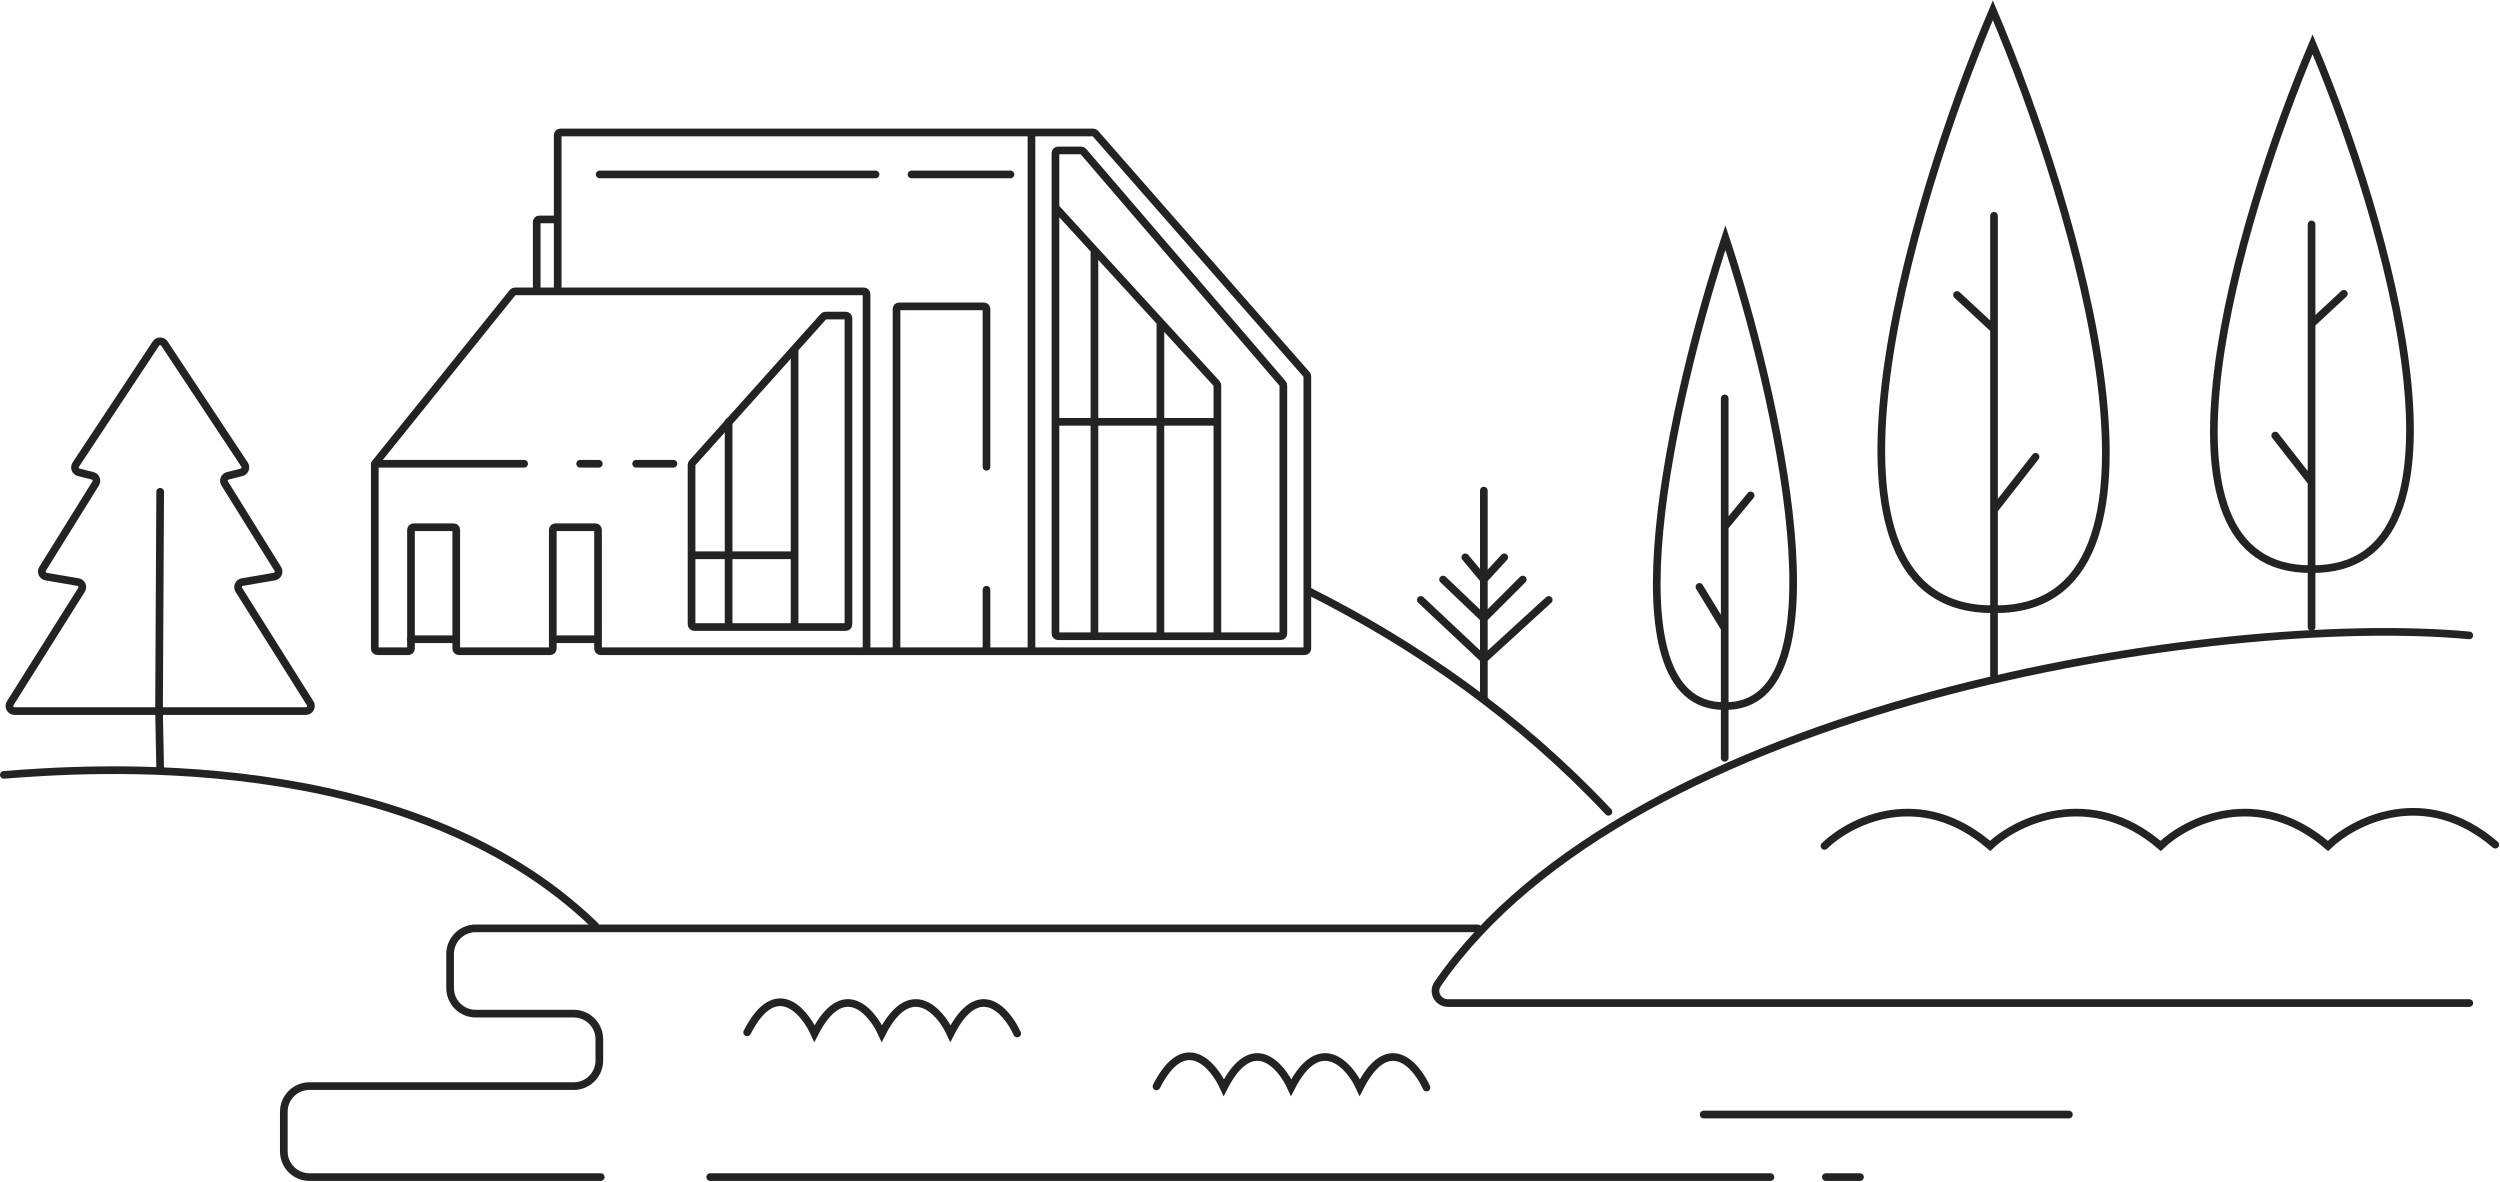 <svg width="977" height="462" viewBox="0 0 977 462" fill="none" xmlns="http://www.w3.org/2000/svg">
<path d="M965 248.311C866.683 239.202 637.732 274.414 561.827 384.552C559.614 387.762 561.991 392 565.89 392H965" stroke="#242223" stroke-width="3" stroke-linecap="round"/>
<path d="M62.149 277.896H5.677C4.104 277.896 3.146 276.163 3.984 274.831L31.856 230.512C32.615 229.306 31.905 227.716 30.501 227.476L17.993 225.334C16.593 225.095 15.882 223.513 16.632 222.307L37.381 188.938C38.097 187.787 37.484 186.272 36.169 185.942L30.808 184.598C29.47 184.262 28.865 182.705 29.627 181.554L60.93 134.266C61.721 133.071 63.474 133.071 64.265 134.266L95.568 181.554C96.33 182.705 95.725 184.262 94.387 184.598L89.026 185.942C87.711 186.272 87.098 187.787 87.814 188.938L108.563 222.307C109.313 223.513 108.602 225.095 107.202 225.334L94.694 227.476C93.29 227.716 92.58 229.306 93.339 230.512L121.211 274.831C122.048 276.163 121.091 277.896 119.518 277.896H106.097H62.149ZM62.149 277.896L62.597 300.594M62.149 277.896L62.597 192.181" stroke="#242223" stroke-width="3" stroke-linecap="round"/>
<path d="M628.57 317.254C593.916 280.319 553.544 252.175 511.377 230.979" stroke="#242223" stroke-width="3" stroke-linecap="round"/>
<path d="M579.886 272.823V257.619M579.886 191.732V226.485M579.886 257.619L555.254 234.45M579.886 257.619L605.242 234.45M579.886 257.619V241.69M579.886 241.69L563.948 226.485M579.886 241.69L595.1 226.485M579.886 241.69V226.485M579.886 226.485L572.641 217.797M579.886 226.485L587.855 217.797" stroke="#242223" stroke-width="3" stroke-linecap="round"/>
<path d="M779.253 238.082C858.719 238.82 811.912 81.873 778.801 4C745.69 81.873 699.786 238.82 779.253 238.082ZM779.253 238.082V263.937M779.253 238.082V199.299M779.253 84.336V128.659M779.253 128.659L764.804 115.27M779.253 128.659V148.512V175.752V199.299M779.253 199.299L795.507 178.522" stroke="#242223" stroke-width="3" stroke-linecap="round"/>
<path d="M712.994 330.587C723.179 320.765 750.393 307.013 777.77 330.587C787.955 320.765 817.002 307.013 844.379 330.587C854.564 320.765 882.389 307.013 909.766 330.587C919.951 320.765 947.776 306.524 975.152 330.098" stroke="#242223" stroke-width="3" stroke-linecap="round"/>
<path d="M903.359 222.401C833.952 223.049 874.834 85.552 903.754 17.33C932.674 85.552 972.767 223.049 903.359 222.401ZM903.359 222.401V245.052M903.359 222.401V188.425M903.359 87.71V126.54M903.359 126.54L915.979 114.81M903.359 126.54V143.932V167.797V188.425M903.359 188.425L889.162 170.224" stroke="#242223" stroke-width="3" stroke-linecap="round"/>
<path d="M674.015 275.931C625.731 276.509 654.171 153.768 674.289 92.867C694.407 153.768 722.298 276.509 674.015 275.931ZM674.015 275.931V296.151M674.015 275.931V245.601M674.015 155.694V190.357V205.883M674.015 205.883L684.165 193.606M674.015 205.883V227.186V245.601M674.015 245.601L664.138 229.353" stroke="#242223" stroke-width="3" stroke-linecap="round"/>
<path d="M557.477 425.009C553.377 416.005 542.422 403.399 531.402 425.009C527.302 416.005 515.609 403.399 504.589 425.009C500.489 416.005 489.288 403.399 478.268 425.009C474.168 416.005 462.967 402.951 451.947 424.56" stroke="#242223" stroke-width="3" stroke-linecap="round"/>
<path d="M397.516 403.903C393.416 394.899 382.461 382.293 371.441 403.903C367.341 394.899 355.648 382.293 344.628 403.903C340.528 394.899 329.327 382.293 318.307 403.903C314.207 394.899 303.006 381.845 291.986 403.454" stroke="#242223" stroke-width="3" stroke-linecap="round"/>
<path d="M808.526 435.562H665.783M726.88 460H713.55M691.888 460H277.545M234.777 460H120.919C115.396 460 110.919 455.523 110.919 450V434.453C110.919 428.93 115.396 424.453 120.919 424.453H224.222C229.745 424.453 234.222 419.976 234.222 414.453V406.127C234.222 400.604 229.745 396.127 224.222 396.127H185.903C180.38 396.127 175.903 391.65 175.903 386.127V372.802C175.903 367.279 180.38 362.802 185.903 362.802L577.5 362.802" stroke="#242223" stroke-width="3" stroke-linecap="round"/>
<path d="M263.189 181.23H248.598M146.465 181.23V253.494C146.465 254.047 146.913 254.494 147.465 254.494H159.613C160.165 254.494 160.613 254.047 160.613 253.494V207.045C160.613 206.493 161.061 206.045 161.613 206.045H177.299C177.851 206.045 178.299 206.493 178.299 207.045V253.494C178.299 254.047 178.746 254.494 179.299 254.494H215.028C215.58 254.494 216.028 254.047 216.028 253.494V207.045C216.028 206.493 216.475 206.045 217.028 206.045H232.713C233.265 206.045 233.713 206.493 233.713 207.045V253.494C233.713 254.047 234.161 254.494 234.713 254.494H337.647C338.199 254.494 338.647 254.047 338.647 253.494V114.874C338.647 114.321 338.199 113.874 337.647 113.874H201.179C200.876 113.874 200.59 114.011 200.4 114.246L146.465 181.23ZM146.465 181.23H175.646H204.827M234.008 181.23H226.713M271.263 245.041H330.572C331.125 245.041 331.572 244.593 331.572 244.041V124.327C331.572 123.775 331.125 123.327 330.572 123.327H322.587C322.303 123.327 322.032 123.448 321.842 123.66L270.518 180.945C270.354 181.128 270.263 181.366 270.263 181.612V244.041C270.263 244.593 270.711 245.041 271.263 245.041Z" stroke="#242223" stroke-width="3" stroke-linecap="round" stroke-linejoin="round"/>
<path d="M217.947 112.702V52.766C217.947 52.214 218.395 51.766 218.947 51.766H403.098M403.098 51.766V254.494M403.098 51.766H427.253C427.541 51.766 427.815 51.89 428.005 52.107L510.659 146.402C510.819 146.585 510.907 146.819 510.907 147.061V253.494C510.907 254.047 510.459 254.494 509.907 254.494H403.098M403.098 254.494H385.52M337.475 254.494H350.365M350.365 254.494H385.52M350.365 254.494C350.365 250.964 350.365 202.14 350.365 158.404C350.365 144.508 350.365 131.362 350.365 120.733C350.365 120.18 350.813 119.733 351.365 119.733H384.52C385.072 119.733 385.52 120.181 385.52 120.733V158.404V182.426M385.52 254.494V230.472M412.473 81.062V59.797C412.473 59.245 412.92 58.797 413.473 58.797H422.56C422.851 58.797 423.128 58.924 423.318 59.146L501.291 149.92C501.447 150.101 501.532 150.332 501.532 150.571V247.635C501.532 248.188 501.085 248.635 500.532 248.635H475.752M412.473 81.062L427.706 97.707M412.473 81.062V164.849M475.752 248.635H453.487M475.752 248.635V164.849M453.487 125.874L475.49 149.914C475.658 150.098 475.752 150.339 475.752 150.589V164.849M453.487 125.874V248.635M453.487 125.874L427.706 97.707M453.487 248.635H427.706M427.706 97.707V173.171V210.903V229.769V248.635M427.706 248.635H413.473C412.92 248.635 412.473 248.188 412.473 247.635V164.849M412.473 164.849H475.752M284.742 164.849V243.948M310.522 137.31V216.996M310.522 243.948V216.996M310.522 216.996H271.852M209.744 112.702V86.749C209.744 86.197 210.192 85.749 210.744 85.749H217.947" stroke="#242223" stroke-width="3" stroke-linecap="round" stroke-linejoin="round"/>
<path d="M160.527 249.807L176.933 249.807" stroke="#242223" stroke-width="3" stroke-linecap="round" stroke-linejoin="round"/>
<path d="M216.775 249.807H233.181" stroke="#242223" stroke-width="3" stroke-linecap="round" stroke-linejoin="round"/>
<path d="M234.353 68.172H342.162M356.224 68.172H394.895" stroke="#242223" stroke-width="3" stroke-linecap="round" stroke-linejoin="round"/>
<path d="M1.5 302.816C32.603 300.409 159.239 290.597 232.555 361.691" stroke="#242223" stroke-width="3" stroke-linecap="round" stroke-linejoin="round"/>
</svg>
